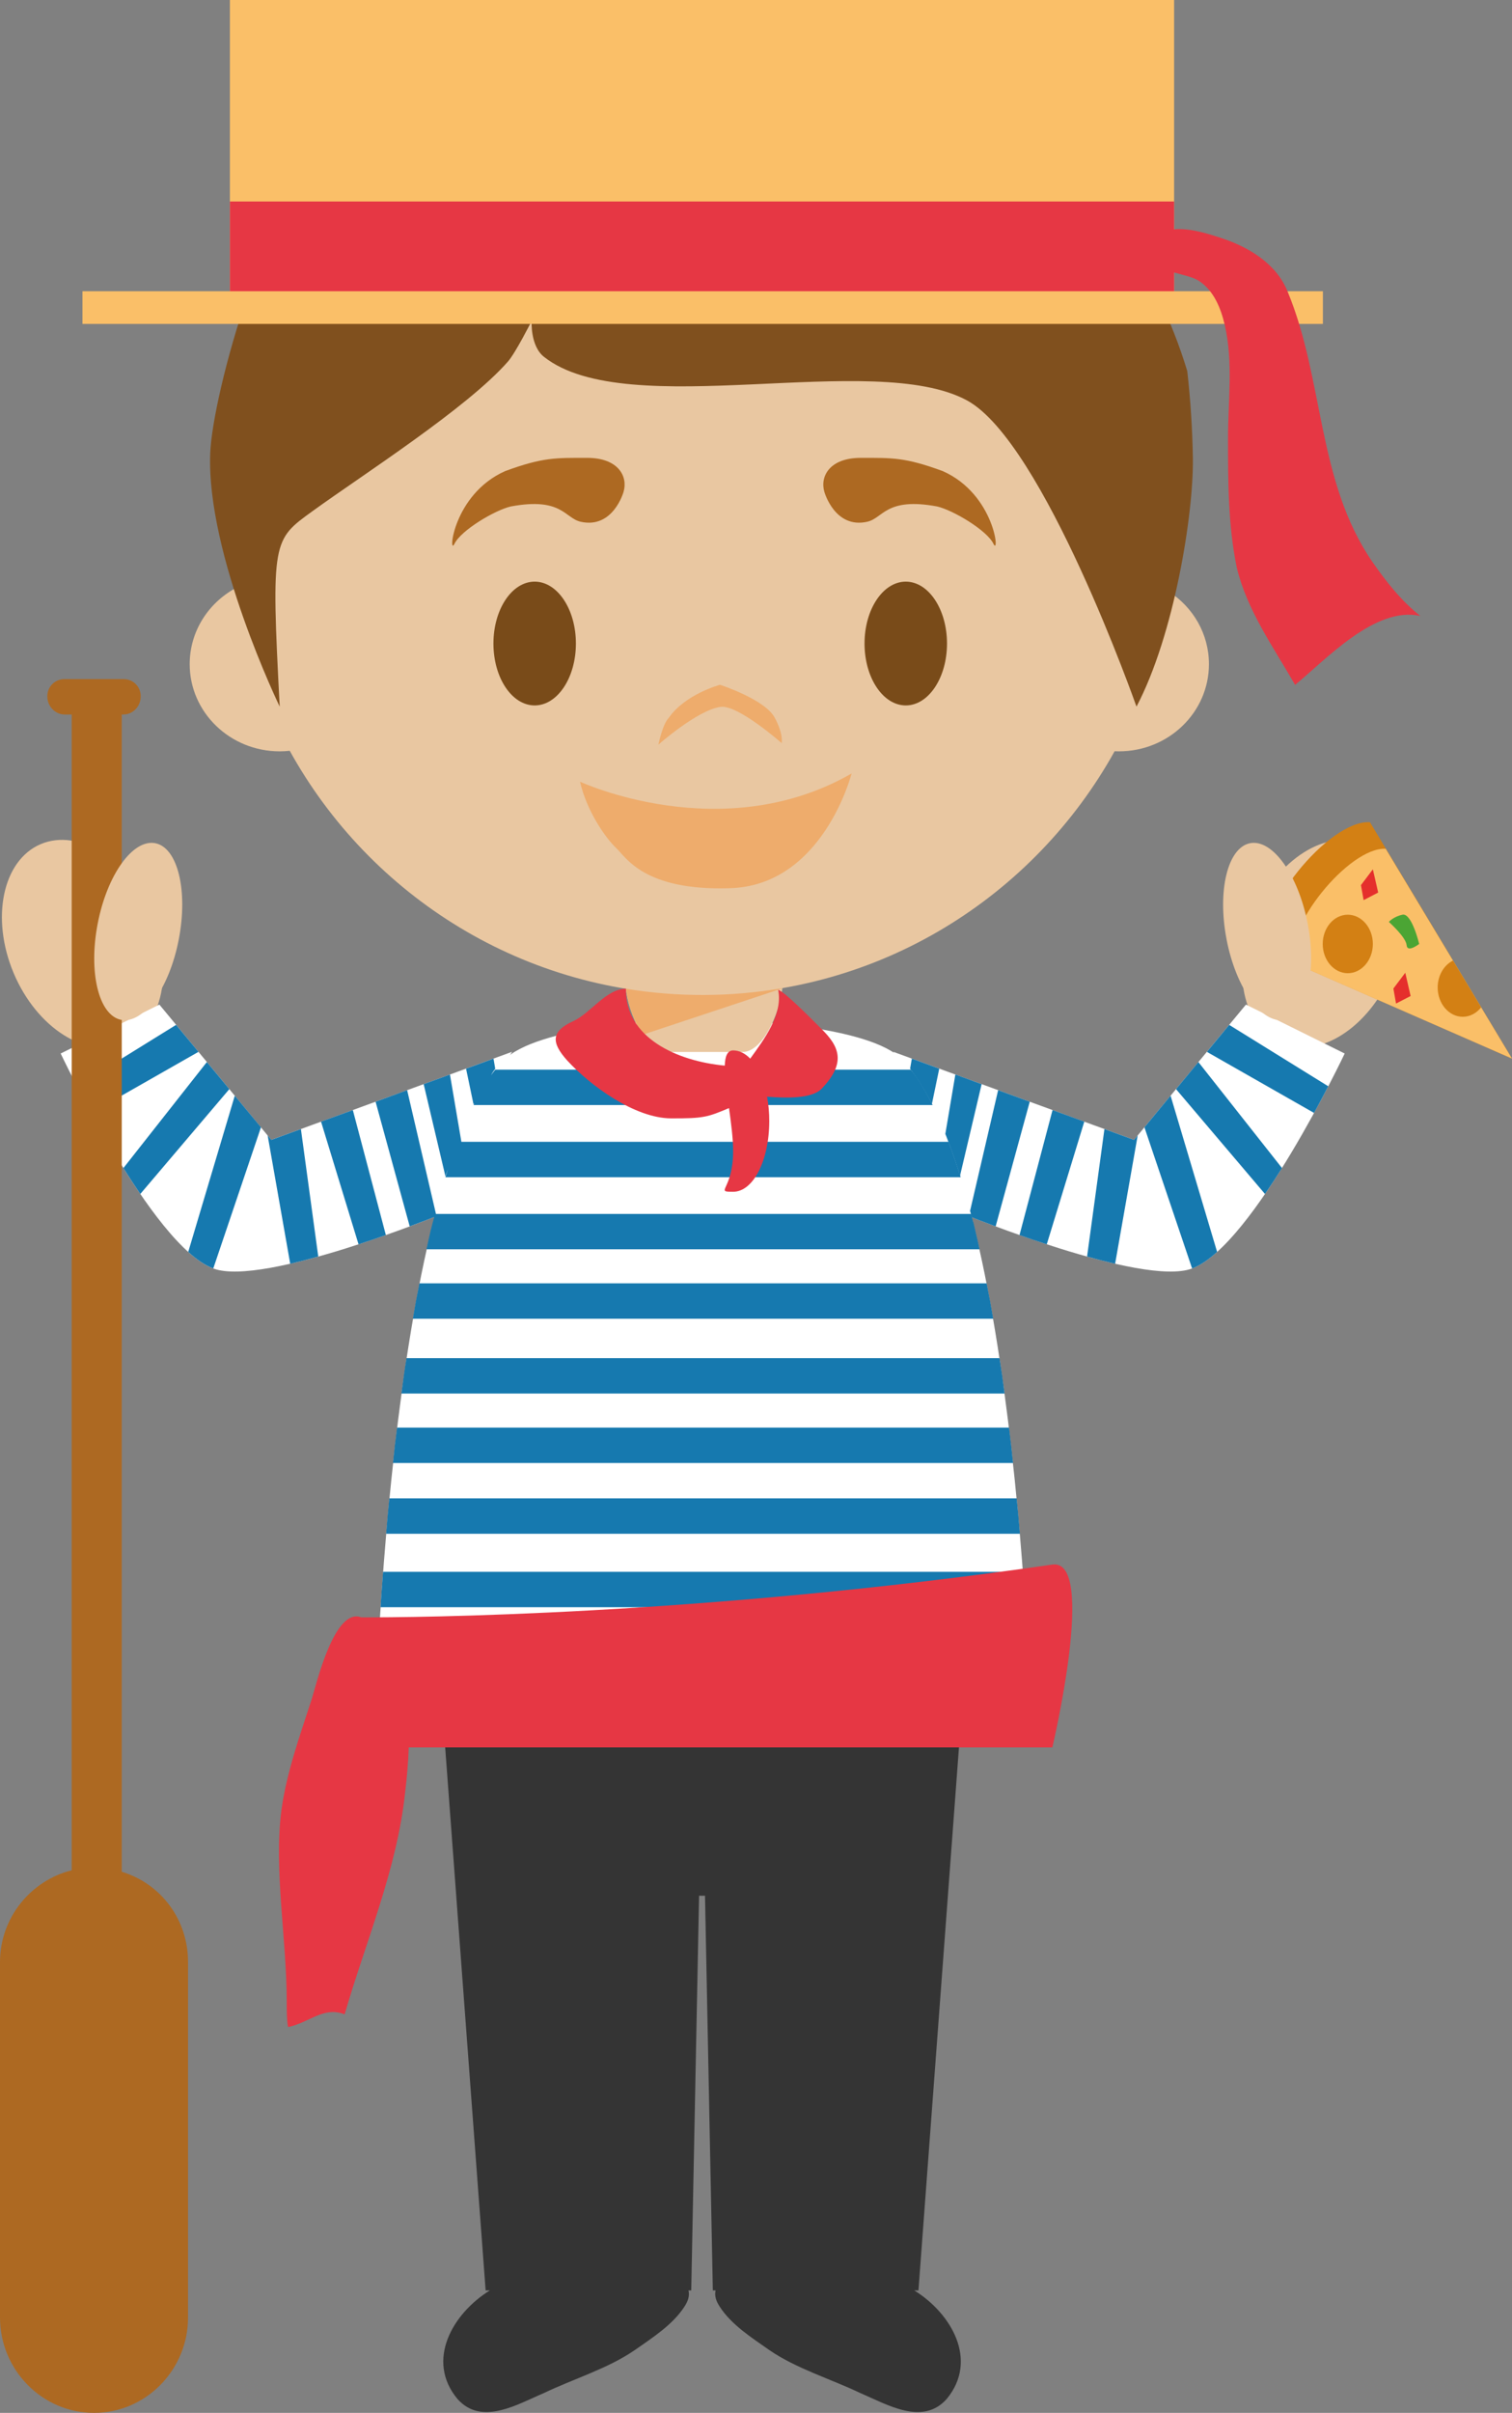 <svg version="1.1" xmlns="http://www.w3.org/2000/svg" xmlns:xlink="http://www.w3.org/1999/xlink" width="73.339" height="116.955" viewBox="0,0,73.339,116.955"><rect x="0" y="0" width="73.339" height="116.955" fill="#808080" stroke="none"/><g transform="translate(-203.066,-121.807)"><g data-paper-data="{&quot;isPaintingLayer&quot;:true}" fill-rule="evenodd" stroke="none" stroke-width="1" stroke-linecap="butt" stroke-linejoin="miter" stroke-miterlimit="10" stroke-dasharray="" stroke-dashoffset="0" style="mix-blend-mode: normal"><path d="M247.412,232.826c1.81,1.121 3.12,3.394 1.574,5.261c-1.17,1.315 -2.891,0.269 -4.199,-0.289c-1.445,-0.69 -3.096,-1.18 -4.405,-2.08c-0.847,-0.595 -1.838,-1.222 -2.408,-2.107c-0.177,-0.271 -0.26,-0.521 -0.198,-0.785h-0.134l-0.38,-19.13h-0.288l-0.38,19.13h-0.134c0.065,0.264 -0.019,0.514 -0.195,0.785c-0.571,0.885 -1.561,1.512 -2.409,2.107c-1.308,0.9 -2.96,1.39 -4.404,2.081c-1.309,0.557 -3.029,1.603 -4.199,0.287c-1.549,-1.866 -0.237,-4.14 1.573,-5.26h-0.205l-1.967,-26.386h24.931l-1.97,26.386h-0.203" fill="#343434"/><path d="M210.417,166.128c1.124,2.664 0.537,5.464 -1.31,6.25c-1.846,0.786 -4.254,-0.738 -5.379,-3.404c-1.122,-2.666 -0.534,-5.465 1.31,-6.25c1.848,-0.787 4.252,0.737 5.379,3.404M263.882,166.128c-1.124,2.664 -0.54,5.464 1.308,6.25c1.848,0.786 4.254,-0.738 5.378,-3.404c1.122,-2.666 0.535,-5.465 -1.31,-6.25c-1.846,-0.787 -4.254,0.737 -5.376,3.404" data-paper-data="{&quot;origPos&quot;:null}" fill="#e9c7a1"/><path d="M246.396,172.79l11.675,4.268l5.429,-6.557l4.79,2.371c0,0 -4.423,9.334 -7.419,10.426c-2.423,0.883 -10.968,-2.609 -10.968,-2.609c0,0 -0.695,-2.669 -1.053,-3.516c-0.49,-1.154 -2.454,-4.382 -2.454,-4.382" fill="#ffffff"/><path d="M248.266,175.327c-0.564,-0.463 -0.664,-1.243 -1.056,-1.716l0.084,-0.492l1.33,0.487l-0.358,1.72zM249.625,178.824c0,0 -0.385,-1.176 -0.774,-1.65l0.554,-3.285l1.275,0.468zM251.359,181.252c-0.611,-0.226 -1.067,-0.406 -1.299,-0.497l1.42,-6.106l1.533,0.56zM253.84,182.121c-0.461,-0.148 -0.91,-0.302 -1.323,-0.448l1.602,-6.06l1.54,0.561l-1.82,5.947zM258.25,176.84l-1.096,6.224c-0.456,-0.106 -0.909,-0.223 -1.36,-0.35l0.842,-6.18l1.435,0.525l0.179,-0.218zM258.576,176.45l1.268,-1.534l2.258,7.574c-0.42,0.377 -0.828,0.658 -1.213,0.802l-2.313,-6.843zM264.425,179.682l-4.316,-5.084l1.084,-1.312l4.056,5.138c-0.267,0.424 -0.542,0.844 -0.824,1.258M266.805,175.753l-5.199,-2.961l1.081,-1.308l4.806,2.976c-0.2,0.384 -0.432,0.823 -0.688,1.293" fill="#1679af"/><path d="M227.901,172.791c0,0 -1.965,3.228 -2.452,4.382c-0.36,0.847 -1.052,3.516 -1.052,3.516c0,0 -8.546,3.492 -10.969,2.609c-2.999,-1.092 -7.419,-10.426 -7.419,-10.426l4.788,-2.371l5.428,6.557l11.675,-4.268" fill="#ffffff"/><path d="M246.825,173.166c5.75,6.108 6.295,33.273 6.295,33.273h-31.909c0,0 0.542,-27.129 6.295,-33.237c1.549,-1.644 7.825,-1.942 7.825,-1.942l1.762,0.087h0.145l1.762,-0.058c0,0 6.275,0.23 7.825,1.877" fill="#ffffff"/><path d="M252.918,201.558c0.034,0.593 0.063,1.188 0.089,1.716h-31.682c0.024,-0.528 0.053,-1.123 0.086,-1.716h31.507M221.525,199.711c0.038,-0.593 0.074,-1.121 0.122,-1.716h31.037c0.043,0.596 0.086,1.123 0.121,1.716h-31.28M221.795,196.151c0.045,-0.573 0.097,-1.145 0.155,-1.716h30.429c0.057,0.528 0.107,1.121 0.157,1.716h-30.741M222.126,192.72c0.062,-0.593 0.129,-1.188 0.199,-1.716h29.683c0.071,0.571 0.137,1.143 0.196,1.716h-30.078M222.537,189.354c0.076,-0.593 0.157,-1.186 0.246,-1.716h28.764c0.092,0.57 0.174,1.143 0.246,1.716h-29.256M223.091,185.728c0.095,-0.574 0.201,-1.146 0.318,-1.716h27.514c0.116,0.57 0.222,1.142 0.318,1.716h-28.15M226.075,175.289c-0.016,0.015 -0.028,0.027 -0.043,0.038l-0.36,-1.72l1.332,-0.487l0.083,0.492c-0.077,0.097 -0.145,0.202 -0.202,0.312c0.065,-0.091 0.132,-0.181 0.202,-0.269h20.162c0.373,0.463 0.726,1.058 1.053,1.715h-22.27l0.043,-0.08" fill="#1679af"/><path d="M224.798,178.47c-0.079,0.209 -0.127,0.353 -0.127,0.353l-1.055,-4.467l1.275,-0.465l0.554,3.261h23.63c0.214,0.565 0.41,1.138 0.587,1.716h-24.991c0.041,-0.134 0.084,-0.264 0.127,-0.398" fill="#1679af"/><path d="M224.127,180.797c-0.249,0.101 -0.664,0.259 -1.189,0.453l-1.654,-6.04l1.53,-0.562l1.398,6h25.953c0.036,0.132 0.07,0.243 0.1,0.375c0.005,0.019 0.01,0.016 0.015,0.033c0.033,0.132 0.064,0.267 0.095,0.399v0.007c0.071,0.292 0.138,0.584 0.201,0.878c0.002,0.002 0.002,0.022 0.002,0.022h-26.823v-0.019c0.066,-0.293 0.13,-0.6 0.2,-0.888l0.002,-0.007c0.031,-0.127 0.063,-0.254 0.096,-0.38c0.004,-0.021 0.009,-0.028 0.014,-0.048c0.019,-0.079 0.04,-0.151 0.06,-0.223M220.18,175.612l1.602,6.06c-0.415,0.147 -0.86,0.298 -1.325,0.45l-1.819,-5.948l1.542,-0.561zM217.661,176.534l0.842,6.18c-0.458,0.129 -0.916,0.246 -1.36,0.35l-1.096,-6.224l0.179,0.219zM212.196,182.489l2.258,-7.571l1.27,1.53l-2.313,6.842c-0.387,-0.143 -0.795,-0.424 -1.215,-0.8zM214.189,174.598l-4.318,5.083c-0.279,-0.41 -0.554,-0.835 -0.819,-1.257l4.048,-5.139zM212.693,172.791l-5.2,2.962c-0.258,-0.471 -0.49,-0.91 -0.69,-1.294l4.805,-2.976z" fill="#1679af"/><path d="M254.11,197.644c2.175,-0.315 0,8.861 0,8.861h-31.219c-0.021,0.727 -0.088,1.462 -0.171,2.152c-0.387,3.738 -1.917,7.258 -2.937,10.788c-1.024,-0.405 -1.723,0.411 -2.745,0.615c-0.064,-0.341 -0.064,-0.816 -0.064,-1.224c0,-3.055 -0.636,-6.384 -0.256,-9.307c0.256,-1.834 0.896,-3.598 1.468,-5.364c0.227,-0.72 1.101,-4.464 2.402,-3.963c2.487,0.007 16.349,-0.077 33.522,-2.558" fill="#e63744"/><path d="M208.972,212.534c1.902,0.575 3.215,2.318 3.215,4.375v17.231c0,2.529 -2.038,4.622 -4.554,4.622h-0.012c-2.516,0 -4.555,-2.092 -4.555,-4.622v-17.232c0,-2.153 1.508,-3.96 3.478,-4.445v-56.023h-0.341c-0.463,0 -0.84,-0.401 -0.84,-0.866v-0.03c0.001,-0.221 0.09,-0.432 0.248,-0.586c0.158,-0.154 0.371,-0.238 0.592,-0.234h2.848c0.221,-0.005 0.435,0.079 0.593,0.234c0.158,0.154 0.247,0.366 0.247,0.587v0.028c0,0.467 -0.375,0.867 -0.84,0.867h-0.079v56.094" fill="#ad6922"/><path d="M264.549,167.923c-0.703,-1.874 2.979,-6.394 4.967,-6.262l6.889,11.458l-11.856,-5.196" fill="#d38014"/><path d="M270.28,162.95l6.124,10.168l-10.539,-4.61c-0.621,-1.663 2.652,-5.671 4.416,-5.558z" fill="#fabf68"/><path d="M269.656,167.562c0,0.782 -0.546,1.418 -1.217,1.418c-0.67,0 -1.215,-0.636 -1.215,-1.418c0,-0.782 0.544,-1.418 1.215,-1.418c0.67,0 1.217,0.636 1.217,1.418" fill="#d38014"/><path d="M269.656,163.944l0.258,1.126l-0.706,0.367l-0.13,-0.727zM271.229,168.957l0.258,1.128l-0.707,0.365l-0.128,-0.727z" fill="#e52f2c"/><path d="M270.432,166.493c0,0 0.22,-0.257 0.664,-0.35c0.447,-0.089 0.807,1.418 0.807,1.418c0,0 -0.578,0.451 -0.609,0.06c-0.031,-0.391 -0.862,-1.128 -0.862,-1.128" fill="#4ba534"/><path d="M274.018,171.092c-0.671,0 -1.218,-0.636 -1.218,-1.419c0,-0.588 0.306,-1.089 0.743,-1.305l1.365,2.268c-0.222,0.278 -0.54,0.456 -0.89,0.456" fill="#d38014"/><path d="M211.737,167.342c0.458,-2.362 -0.051,-4.452 -1.139,-4.664c-1.089,-0.211 -2.337,1.532 -2.793,3.896c-0.458,2.364 0.05,4.449 1.136,4.665c1.089,0.211 2.34,-1.533 2.796,-3.897M262.561,167.342c-0.457,-2.362 0.052,-4.452 1.14,-4.664c1.086,-0.211 2.337,1.532 2.793,3.896c0.458,2.364 -0.052,4.449 -1.138,4.665c-1.086,0.211 -2.34,-1.533 -2.796,-3.897M259.76,150.481c1.175,0.758 1.945,2.049 1.945,3.518c0,2.333 -1.954,4.227 -4.37,4.227c-0.067,0 -0.136,-0.003 -0.205,-0.005c-3.91,7.046 -11.403,11.813 -20,11.813c-8.607,0 -16.105,-4.776 -20.01,-11.835c-0.16,0.017 -0.323,0.027 -0.485,0.027c-2.413,0 -4.368,-1.894 -4.368,-4.227c0,-1.574 0.89,-2.949 2.208,-3.674c-0.153,-1.08 -0.232,-2.184 -0.232,-3.303c0,-12.708 10.248,-23.013 22.888,-23.013c12.639,0 22.887,10.305 22.887,23.013c0,1.157 -0.086,2.313 -0.258,3.458" data-paper-data="{&quot;origPos&quot;:null}" fill="#e9c7a1"/><path d="M231.229,147.096c-0.772,-0.174 -0.908,-1.201 -3.386,-0.74c-0.779,0.18 -2.417,1.156 -2.732,1.808c-0.316,0.652 -0.088,-2.392 2.457,-3.522c1.835,-0.675 2.457,-0.642 3.977,-0.642c1.52,0 1.987,0.907 1.766,1.65c0,0 -0.503,1.803 -2.082,1.446zM245.134,147.096c0.772,-0.174 0.908,-1.201 3.386,-0.74c0.779,0.18 2.417,1.156 2.732,1.808c0.316,0.652 0.087,-2.392 -2.457,-3.522c-1.835,-0.675 -2.457,-0.642 -3.977,-0.642c-1.52,0 -1.987,0.907 -1.766,1.65c0,0 0.503,1.803 2.082,1.446z" data-paper-data="{&quot;origPos&quot;:null}" fill="#ad6922"/><path d="M231,153c0,1.657 -0.895,3 -2,3c-1.105,0 -2,-1.343 -2,-3c0,-1.657 0.895,-3 2,-3c1.105,0 2,1.343 2,3M249,153c0,1.657 -0.895,3 -2,3c-1.105,0 -2,-1.343 -2,-3c0,-1.657 0.895,-3 2,-3c1.105,0 2,1.343 2,3" data-paper-data="{&quot;origPos&quot;:null}" fill="#794b19"/><path d="M238.02,156.069c-1.125,0.153 -3.02,1.834 -3.02,1.834c0,0 0.207,-1.009 0.503,-1.299c0.8,-1.156 2.487,-1.604 2.487,-1.604c0,0 2.173,0.703 2.65,1.588c0.443,0.824 0.34,1.238 0.34,1.238c0,0 -2.121,-1.871 -2.96,-1.756z" fill="#eeac6c"/><path d="M231.2,159.696c0,0 6.897,3.208 13.172,-0.397c0,0 -1.39,5.47 -5.95,5.561c-4.115,0.122 -4.984,-1.492 -5.477,-1.956c-0.492,-0.463 -1.42,-1.772 -1.745,-3.208" fill="#eeac6c"/><path d="M260.926,144.025c0.035,2.702 -0.902,8.548 -2.735,12.033c0,0 -4.5,-12.806 -8.21,-14.836c-4.531,-2.477 -16.478,1.094 -20.531,-2.12c-0.671,-0.53 -0.597,-1.737 -0.597,-1.737c0,0 -0.773,1.535 -1.148,1.965c-1.962,2.244 -7.052,5.496 -9.467,7.243c-1.941,1.405 -2.032,1.388 -1.605,9.485c0,0 -3.568,-7.368 -3.37,-12.288c0.057,-1.416 0.74,-4.562 1.852,-7.757c4.027,-8.128 12.375,-13.711 22.019,-13.711c11.08,0 20.445,7.368 23.52,17.492c0.158,1.405 0.249,2.816 0.272,4.23" data-paper-data="{&quot;origPos&quot;:null}" fill="#80501e"/><path d="M235.349,172.798c-1.069,0 -1.939,-2.244 -1.939,-3.298h7.613c0,1.054 -0.867,3.298 -1.938,3.298h-3.736" data-paper-data="{&quot;origPos&quot;:null}" fill="#e9c7a1"/><path d="M234.23,171.964c-0.433,-0.658 -0.733,-1.572 -0.803,-2.232c2.511,0.413 5.072,0.404 7.58,-0.027l-0.012,0.015l-6.765,2.244" fill="#eeac6c"/><path d="M242.885,171.654c0.903,0.878 1.236,1.668 0.036,2.923c-0.482,0.502 -1.757,0.456 -2.647,0.389c0.071,0.39 0.106,0.785 0.105,1.181c0,1.893 -0.769,3.427 -1.753,3.427c-0.918,0 0,-0.07 0,-1.966c0,-0.624 -0.1,-1.372 -0.2,-2.09c-1.045,0.437 -1.215,0.504 -2.821,0.497c-1.743,-0.01 -3.896,-1.57 -5.034,-2.813c-0.777,-0.868 -0.777,-1.411 0.3,-1.898c0.837,-0.382 1.599,-1.572 2.557,-1.572c-0.048,2.361 2.461,3.511 4.793,3.727c0.014,-0.451 0.124,-0.737 0.406,-0.737c0.303,0 0.585,0.146 0.828,0.398c0.674,-0.933 1.599,-2.155 1.354,-3.338c0.334,0.096 1.799,1.601 2.076,1.872" fill="#e63744"/><path d="M267.233,135.924v1.584h-60.167v-1.584h7.152v-14.117h45.797v14.117z" fill="#fabf68"/><path d="M269.629,149.035c0.638,0.923 1.416,1.917 2.332,2.63c-2.191,-0.499 -4.592,2.128 -6.077,3.338c-1.062,-1.845 -2.335,-3.621 -2.829,-5.685c-0.424,-2.06 -0.424,-4.193 -0.424,-6.255c0,-1.829 0.26,-3.705 -0.16,-5.51c-0.19,-0.807 -0.526,-1.649 -1.24,-2.124c-0.286,-0.192 -0.756,-0.281 -1.215,-0.416v0.91h-45.796v-4.35h45.795v1.35c0.79,-0.076 1.738,0.245 2.263,0.414c1.347,0.438 2.702,1.242 3.25,2.62c1.766,4.265 1.415,9.167 4.1,13.077" fill="#e63744"/></g></g></svg>